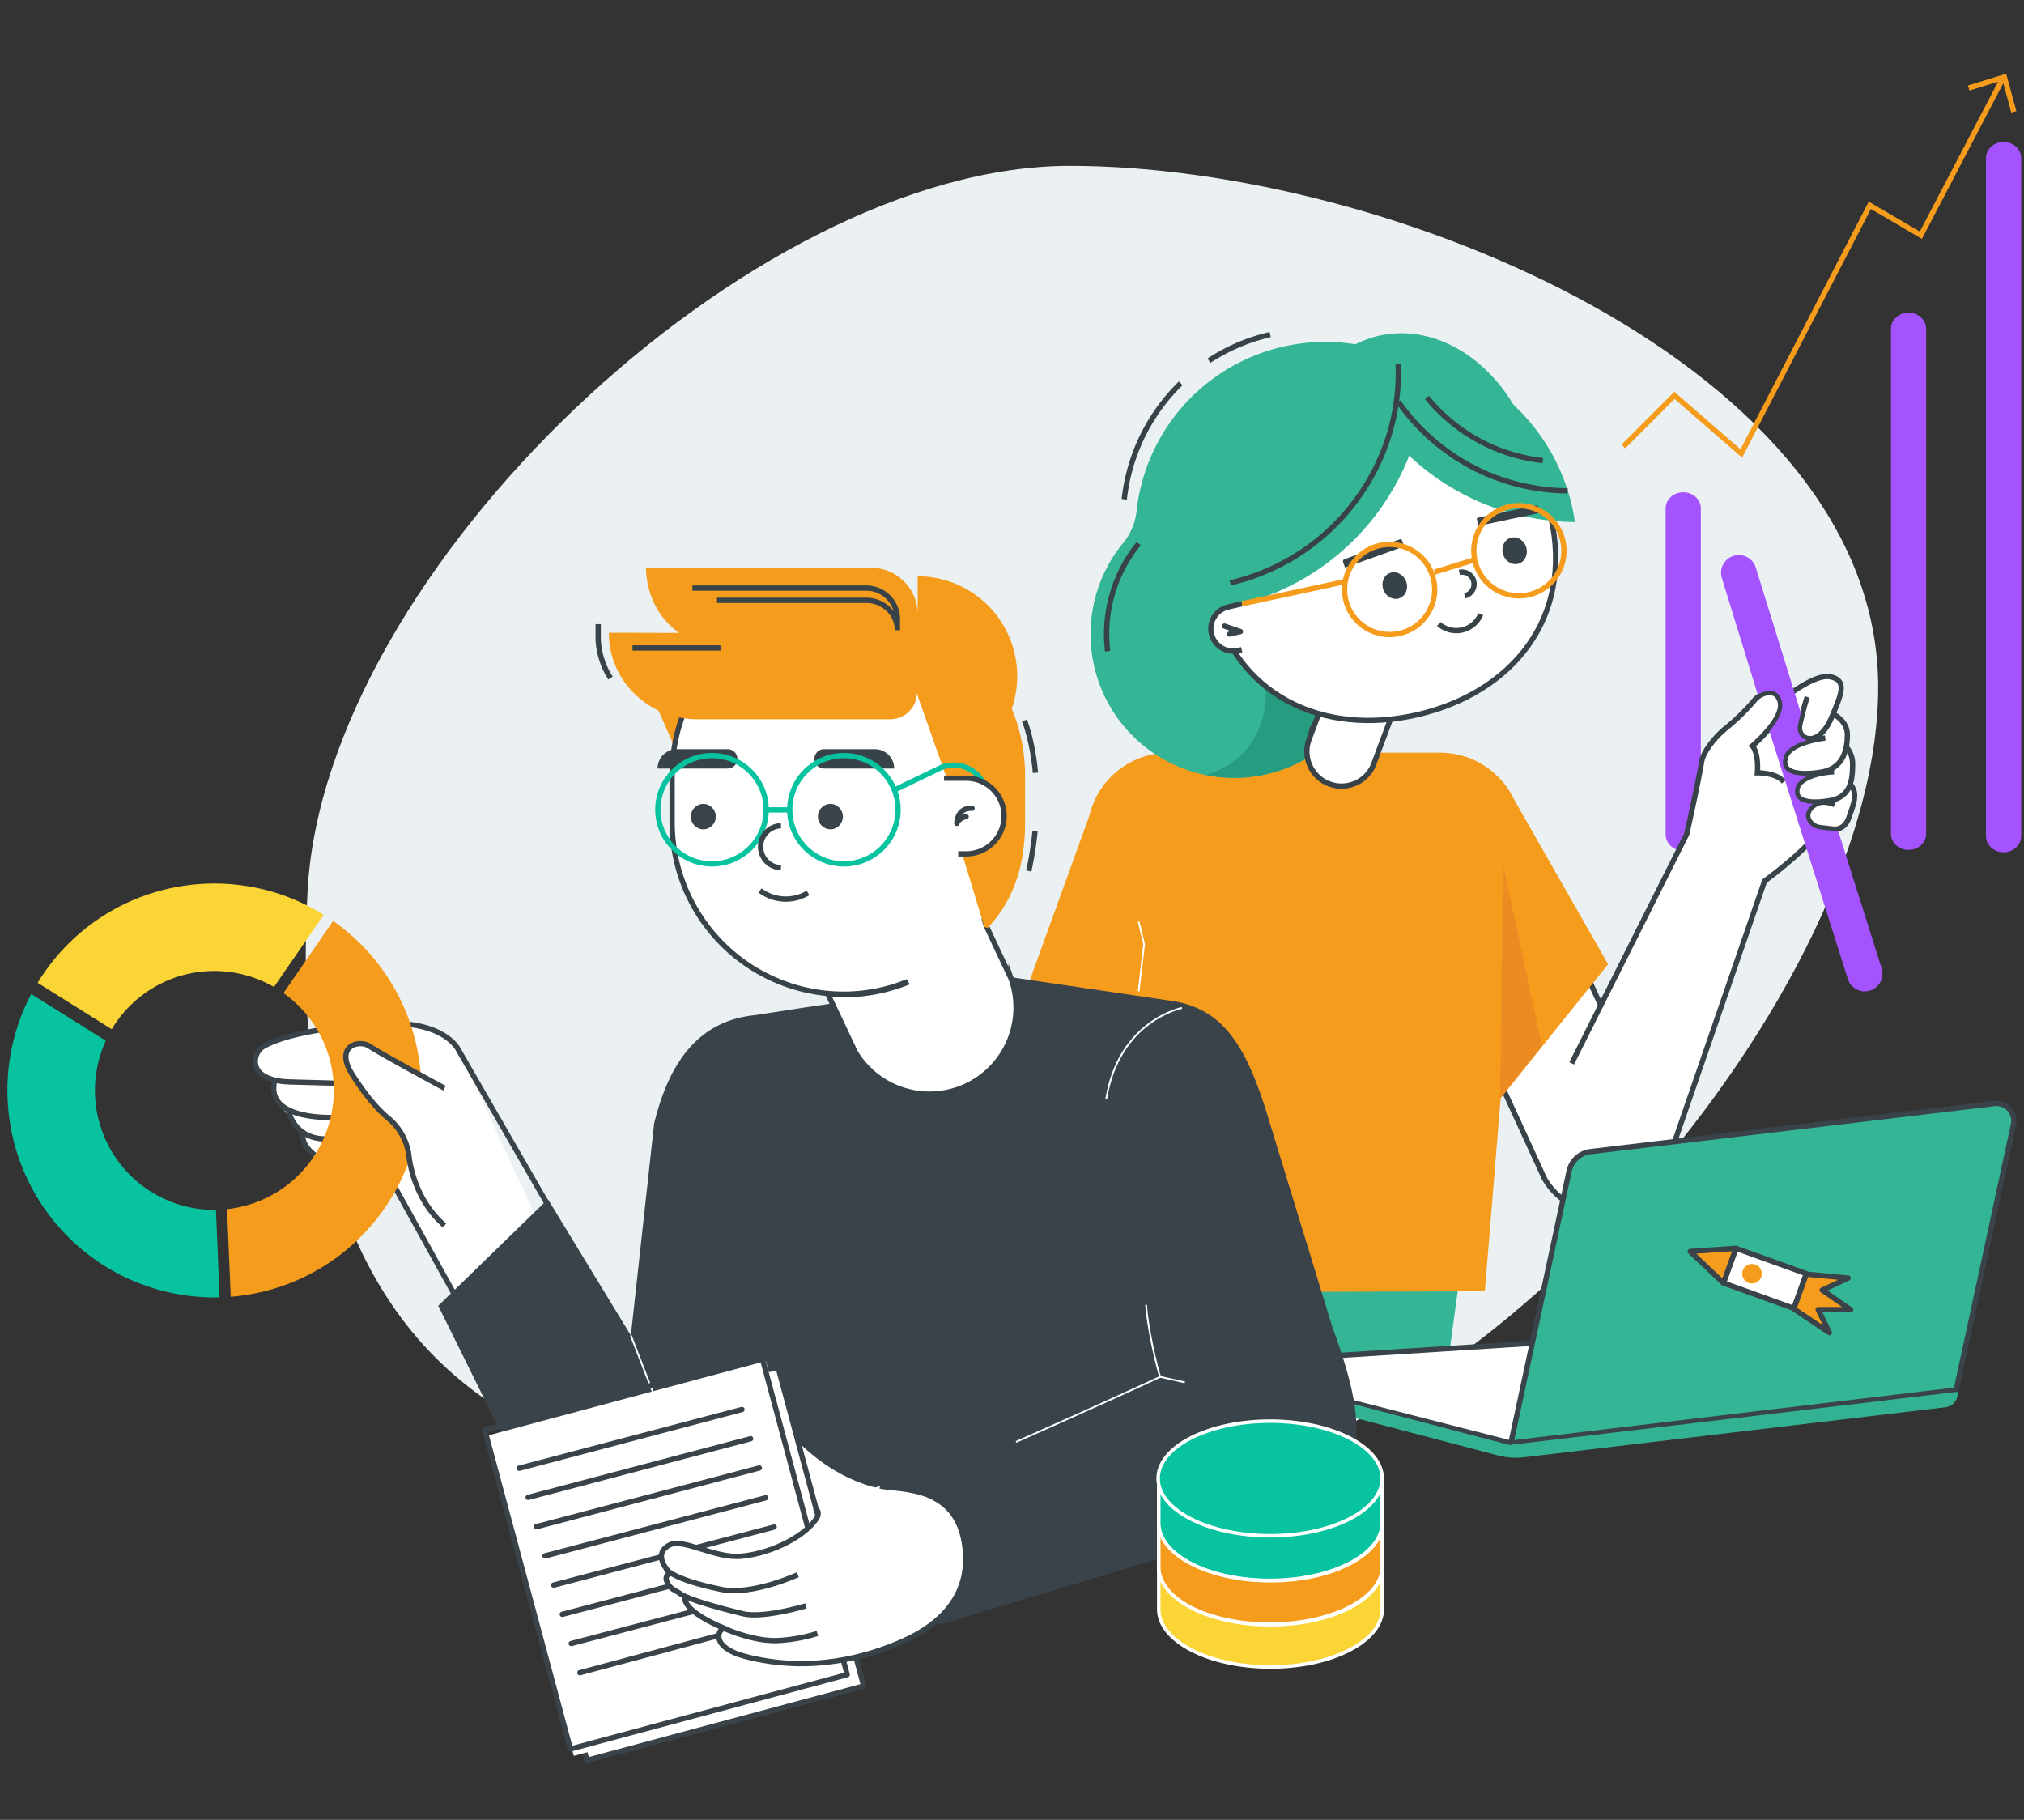 <svg id="Layer_1" data-name="Layer 1" xmlns="http://www.w3.org/2000/svg" viewBox="0 0 1150 1034">
  <rect x="0" y="0" width="1150" height="1034" fill="#333333" stroke="none"/>
  <defs>
    <style>
      .cls-2{fill:#33b596}.cls-18,.cls-3{fill:#f69c1c}.cls-4{fill:#a453ff}.cls-15,.cls-24,.cls-5,.cls-6{fill:#fff}.cls-10,.cls-11,.cls-24,.cls-25,.cls-5{stroke:#384349}.cls-10,.cls-12,.cls-14,.cls-19,.cls-23,.cls-29,.cls-30,.cls-31,.cls-5{stroke-miterlimit:10}.cls-10,.cls-11,.cls-12,.cls-15,.cls-18,.cls-19,.cls-23,.cls-24,.cls-25,.cls-5{stroke-width:3px}.cls-10,.cls-11,.cls-12,.cls-14,.cls-19,.cls-23,.cls-25,.cls-29,.cls-31{fill:none}.cls-11,.cls-15,.cls-18{stroke-linecap:round}.cls-9{fill:#384349}.cls-11,.cls-15,.cls-18,.cls-24,.cls-25{stroke-linejoin:round}.cls-12{stroke:#f69c1c}.cls-14,.cls-29,.cls-30,.cls-31{stroke:#fff}.cls-15,.cls-18,.cls-19{stroke:#394349}.cls-30{fill:#07c39f}.cls-22{fill:#394349}.cls-23{stroke:#07c39f}.cls-30{stroke-width:2px}.cls-29{stroke-width:.65px}.cls-31{stroke-width:.76px}
    </style>
  </defs>
  <path d="M1067.14 390.5c0 181.78-242.64 453.6-424.42 453.6S153.38 903 174.77 506c9.77-181.56 251.39-411.77 433.16-411.77s459.21 114.5 459.21 296.27z" fill="#ebf0f2"/>
  <path class="cls-2" d="M829.6 723.65l-11.69 85.8-132.52-49.34v-36.46H829.6z"/>
  <path class="cls-3" d="M618.95 463.52l-70.21 193.96 197.13 22.38-126.92-216.34z"/>
  <path class="cls-4" d="M956.39 483.34c-5.52 0-10-4.08-10-9.12v-185.4c0-5 4.48-9.12 10-9.12s10 4.08 10 9.12v185.4c0 5.04-4.48 9.12-10 9.12zM1084.39 482.89c-5.52 0-10-4.08-10-9.12v-287c0-5 4.48-9.12 10-9.12s10 4.08 10 9.12v287c0 5.04-4.48 9.12-10 9.12zM1138.39 484.24c-5.52 0-10-4.12-10-9.2V89.85c0-5.08 4.48-9.2 10-9.2s10 4.12 10 9.2V475c0 5.12-4.48 9.24-10 9.24z"/>
  <path class="cls-5" d="M1040.05 461.3c-4 15.31-37.46 39.29-37.46 39.29l-56.32 163.28A38 38 0 01922 687.06a38 38 0 01-44.51-17.51l-42.42-92.36s20.29-19.19 55.27-47.38l19.15 41.37"/>
  <path class="cls-6" d="M1020.92 483.51l22.41-38.89-9.59-53.59-29.77 8.98-21.14 29.63-69.15 164.64 74.29-84.93 32.95-25.84z"/>
  <path stroke-linecap="round" stroke="#a453ff" fill="none" stroke-width="3" stroke-miterlimit="10" d="M987.97 325.43l29.11 81.69"/>
  <path class="cls-5" d="M893 604.17l65.38-130.26s6.31-28.11 8.48-41.11c1.08-6.49 8.7-14.95 13.39-18.79a120.86 120.86 0 0016.46-16 12.41 12.41 0 016.52-4.22c3.09-.76 6.76-.38 8.2 4.82 2.69 9.7-15.79 25.21-15.79 25.21s3.67 3.21 2.88 15.27c0 0 10.9-.2 15 5.19M1042.4 457.2s-5.79-2.73-10.17-.56c-3.76 1.86-6.27 5.58-4.54 9.1a8.4 8.4 0 006.64 4.48l7.49.89s6.07.94 8.67-6.54 5.44-14 .73-19"/>
  <path class="cls-5" d="M1046.22 421.84a14.83 14.83 0 016.4 12.16c-.11 8.09-.38 18.82-13.15 20.93-14.08 2.33-21.07-.74-17.72-8.81 5.12-7.2 20.31-7.61 20.31-7.61"/>
  <path class="cls-5" d="M1041.53 405.61s8.23 3.95 8.12 12-2.09 19-14.87 21.06c-14.08 2.33-24.53.08-19.45-10.41 5.12-7.21 21.75-8.94 21.75-8.94"/>
  <path class="cls-5" d="M1011.39 398.62s19-16.1 28.54-14.11 6.7 9.22.65 23.32c-7.66 17.86-19.75 12.35-18 4.06 1.94-9 4.23-15.91 4.23-15.91"/>
  <path class="cls-4" d="M1069.09 550.09l-24.73-78.17a8.24 8.24 0 01-2.69.19l-7.46-.89a9.34 9.34 0 01-7.43-5c-1.78-3.63.23-7.28 3.42-9.5-4.4-.16-7.47-1.26-9.06-3.26s-1.64-4.52-.32-7.68l.11-.2a15.87 15.87 0 016.77-5c-5.35.24-11.05-.4-13.49-3.68-1.66-2.22-1.59-5.24.21-9l.09-.14c2.52-3.55 7.52-5.81 12.17-7.23a4.34 4.34 0 01-.48-.14c-3.49-1.11-5.42-4.76-4.58-8.67.52-2.39 1.06-4.64 1.57-6.65l-25.6-82.65a10.09 10.09 0 00-19.24 6.09l20.36 66.07c1.87-1 5.88-2.87 9.25-1.63 2.14.78 3.62 2.61 4.4 5.44 1.45 5.23-2.62 11.83-7 17.1l8.94 28.27.18.24v.31l35.41 111.9a10.08 10.08 0 008.43 7 10.23 10.23 0 004.23-.4 10.09 10.09 0 006.54-12.72z"/>
  <path class="cls-3" d="M843.66 733.65l-250.2.81 24.23-260.28a46.53 46.53 0 0146.53-46.53h154a46.53 46.53 0 0146.53 46.53l-2.09 27.55z"/>
  <path class="cls-2" d="M637.88 308.86a34.91 34.91 0 007.87-18.2 107.88 107.88 0 01124.34-95.05 58.22 58.22 0 0113.1-4.77c29.53-6.84 60 10.27 77.39 40.25l-17.9 4.15-.28-.24c-.64-.54-1.3-1.05-2-1.57s-1.4-1.13-2.12-1.68-1.36-1-2-1.48-1.46-1.06-2.2-1.56-1.4-.93-2.1-1.39-1.51-1-2.27-1.45-1.45-.86-2.17-1.29l-2.33-1.34c-.74-.4-1.49-.79-2.24-1.18s-1.59-.83-2.39-1.23-1.53-.72-2.29-1.07l-.41-.18 3.66 42.23-3.94 62.59s-15.28 31-37.69 58a81.66 81.66 0 11-142-73.57z"/>
  <path d="M719.15 390.05l60.66-7.33a81.7 81.7 0 01-89.36 58.5c-1.84-.24-3.64-.58-5.44-.94 38.19-11.22 34.14-50.23 34.14-50.23z" fill="#269d80"/>
  <path class="cls-5" d="M780.55 402.68a123.6 123.6 0 01-29-3.35l-8.12 21.79a19.67 19.67 0 0012.92 24.64A19.68 19.68 0 00781 432.83l11.45-30.71c-3.89.36-7.86.56-11.9.56z"/>
  <path class="cls-5" d="M881.05 293.26c13.46 58-22.25 100.41-75.56 112.77s-104-10-117.48-68 18.84-115.11 72.15-127.47 107.43 24.66 120.89 82.7z"/>
  <path class="cls-6" d="M705.54 343.07l-7.89 1.83a12.68 12.68 0 00-9.48 15.21 12.68 12.68 0 0015.21 9.48l2-.47z"/>
  <path class="cls-2" d="M763.9 201.14a138.73 138.73 0 00130.94 95.45c-.46-3.08-1-6.15-1.72-9.23a113.41 113.41 0 00-129.22-86.22z"/>
  <path class="cls-2" d="M810.06 202.92c-16.13-3.63-34.41-4.5-51.6-.52-61 14.15-98.76 75.87-84.61 136.89.66 2.81 3.14 14.85 4 17.56 9.34-6.42 15.53-10.78 24.2-12.79 66.1-15.33 110.95-75.68 108.01-141.14z"/>
  <path class="cls-9" d="M798.83 330.1c1.62 3.92.09 8.28-3.43 9.73s-7.67-.56-9.29-4.48-.09-8.28 3.43-9.73 7.67.55 9.29 4.48zM867.09 310.68c1.38 4-.4 8.27-4 9.51s-7.63-1-9-5 .4-8.27 4-9.52 7.61 1 9 5.01z"/>
  <path class="cls-10" d="M841.31 349a15 15 0 01-23.83 5.53"/>
  <path class="cls-9" d="M763 312.07h35v3.29a1.33 1.33 0 01-1.33 1.33H763a.66.66 0 01-.66-.66v-3.29a.66.66 0 01.66-.66z" transform="rotate(160.31 780.207 314.353)"/>
  <path class="cls-9" d="M839.7 290.58h33.71a1.33 1.33 0 011.33 1.33v3.29h-35a.66.66 0 01-.66-.66v-3.29a.66.66 0 01.66-.66z" transform="rotate(-11.98 856.777 292.867)"/>
  <path class="cls-10" d="M829.16 325.22a6.84 6.84 0 113.09 13.33"/>
  <path class="cls-11" d="M695.7 355.73l9.1 3.12-6.08 1.41"/>
  <path class="cls-10" d="M705.68 343.07l-7.89 1.83a12.67 12.67 0 00-9.48 15.21 12.67 12.67 0 0015.2 9.48l2-.47"/>
  <circle class="cls-12" cx="789.52" cy="334.88" r="25.62" transform="rotate(-53.35 789.597 334.872)"/>
  <circle class="cls-12" cx="863" cy="312.93" r="25.62" transform="rotate(-36.81 863.022 312.925)"/>
  <path class="cls-12" d="M815.14 325.04l22.28-6.86M764.3 330.42l-58.62 12.65"/>
  <path class="cls-10" d="M890.73 278.87a118.28 118.28 0 01-96.2-50.56M810.76 225.82a99.12 99.12 0 0065.86 35.89M699 331.17c58.38-13.54 98-66.82 95.38-124.62M629.33 370A81.43 81.43 0 01647 308.86M686.91 204.92a107.74 107.74 0 0134.77-14.84M638.79 283.7a108.22 108.22 0 0132.08-65.9"/>
  <path class="cls-3" d="M913.68 547.85l-65.89 82.19-37.87-48.59 50.05-127.69 53.71 94.09z"/>
  <path fill="#eb8b22" d="M852.39 623.92l1.54-133.08 22.22 103.44-23.76 29.64z"/>
  <path class="cls-14" d="M646.99 563.22l3.06-26.75-3.06-12.76"/>
  <path class="cls-15" d="M683.15 775.04l286.65-18.11 140.98 33.88-250.19 29.7-177.44-45.47z"/>
  <path d="M1111.45 789.77l-253 30.2 33.1-154.67a14.2 14.2 0 0112.19-11L1133.1 627a9.93 9.93 0 0110.9 12z" stroke="#394349" stroke-width="3" stroke-miterlimit="10" fill="#33b596"/>
  <path d="M1112.45 790.77L857.54 821l-174.39-45.8.93 7.87L851.25 827a39.27 39.27 0 0014.64 1l239.48-28.43a7.88 7.88 0 006.92-7.12z" fill="#32b292"/>
  <path class="cls-15" transform="rotate(-160.19 1002.772 726.32)" d="M981.51 715.85h42.5v20.95h-42.5z"/>
  <path class="cls-18" d="M960.32 711.04l18.9 17.94 7.1-19.71-26 1.77z"/>
  <path class="cls-3" d="M990.24 721.82a5.55 5.55 0 107.11-3.35 5.55 5.55 0 00-7.11 3.35z"/>
  <path class="cls-18" d="M1026.3 723.93l23.77 2.23-14.74 6.84 16.19 11.15-18.47-.07 6.37 13.11-20.22-13.54 7.1-19.72z"/>
  <path class="cls-6" d="M330 746.23l-69.5-149.75s-7.62-16.9-43.87-14.86c-30.81 1.73-54.51 6.14-66.37 12.6-6 3.26-7.12 11.7-1.81 16 3 2.42 8.08 4.29 16.4 4.52l-8.71-1.06.78 10.66 22.18 32.11 45.44 18.2 57.37 103.67z"/>
  <path class="cls-19" d="M346.77 746.23l-86.3-149.75s-7.62-16.9-43.87-14.86c-30.81 1.73-54.51 6.14-66.37 12.6-6 3.26-7.12 11.7-1.81 16 3 2.42 8.08 4.29 16.4 4.52l25.89.72M171.94 643.26c-1.44 15.11 24.52 20.58 24.52 20.58l28 10.77L273 762.23M196.46 645.14s-25.89 10.07-33.08-15.1M192.15 634.84s-42.47 3-36-21.2"/>
  <path class="cls-3" d="M189.59 616.77a67.71 67.71 0 00-28.53-52.52l28.21-41a117.58 117.58 0 01-58.17 213.54L129 687a67.85 67.85 0 0060.59-70.23z"/>
  <path d="M116.93 502.1a117.09 117.09 0 0167 17.68l-28.26 41a67.85 67.85 0 00-92.18 24l-42.11-26.36a117.46 117.46 0 0195.55-56.32z" fill="#fbd435"/>
  <path d="M4.33 624.46a116.9 116.9 0 0113.43-59.67l42.35 26.54a67.87 67.87 0 0062.59 96.09l2.06 49.7A117.57 117.57 0 014.33 624.46z" fill="#07c39f"/>
  <path class="cls-6" d="M252.56 618.29s-36-19.41-42.43-23.73-20.14 0-10.07 15.82c6.29 9.89 12.58 18 19.58 24.17a38.26 38.26 0 0112.85 23.37c1.3 9.17 6 26.18 20.07 38.36l24 13.66z"/>
  <path class="cls-19" d="M252.56 618.29s-36-19.41-42.43-23.73-20.14 0-10.07 15.82c6.71 10.55 13.42 19.11 21 25.37a32.77 32.77 0 0111.34 21.39c1.14 9.25 5.75 26.62 20.17 39.14"/>
  <path class="cls-22" d="M756.94 753.8L718.8 629.27c-11.42-34.87-23.93-57-54.8-60.84l-89.93-13.26.44.94A49.2 49.2 0 01486 597.85l-13.07-27.73-17.37 2.56-26.08 4.05c-32.06 3-49.15 26.11-57.81 61.65l-13.22 120.37-47.16-77.4L249 741.9l60.22 121.76c23 34.65 42.54 46.91 80.6 46.91l144.53-13.83-1.35 26.6 196.13-59c55.3-19.99 45.12-63.04 27.81-110.54z"/>
  <path class="cls-3" d="M370.31 395.04l12.7 28.7 8.18-25.82-20.88-2.88z"/>
  <path class="cls-5" d="M381.89 440.13a97.49 97.49 0 0192.87-97.39c55.82-2.61 102.13 42.9 102.13 98.78V466c0 55.87-46.31 101.39-102.13 98.78a97.51 97.51 0 01-92.87-97.39z"/>
  <ellipse class="cls-22" cx="471.81" cy="463.98" rx="7.09" ry="7.22"/>
  <ellipse class="cls-22" cx="399.62" cy="463.98" rx="7.09" ry="7.22"/>
  <path class="cls-5" d="M574.51 556.11l-15.27-32.4a97.58 97.58 0 01-79.87 41.44h-1.18q-3.92 0-7.8-.31l15.57 33a49.2 49.2 0 0088.55-41.74z"/>
  <path class="cls-9" d="M413.46 436.65h-39.83a11 11 0 0111-11h28.83a5.5 5.5 0 015.5 5.5 5.5 5.5 0 01-5.5 5.5zM508.06 436.65h-39.83a5.5 5.5 0 01-5.5-5.5 5.5 5.5 0 015.5-5.5h28.83a11 11 0 0111 11z"/>
  <path class="cls-3" d="M484.66 342.63a98.21 98.21 0 00-10.63.59l10 4.18L519 388.54l18.71 53.11h11.13c11.47 0 21.66 9.35 22 20.81.41 12.27-8.87 22.35-24.26 22.35l12.71 41.87 1.84.56c16.53-17.35 21.28-38.87 21.28-59.56v-27.33a97.72 97.72 0 00-97.75-97.72z"/>
  <path class="cls-11" d="M552.3 459.25s-8-1.09-8.66 8.57a6.7 6.7 0 015.27-3.8"/>
  <path class="cls-6" d="M559.79 529.28l-8.24-27.2-43.64 42.19 15.94 26.59 35.94-41.58z"/>
  <circle class="cls-23" cx="404.55" cy="460.07" r="30.77"/>
  <circle class="cls-23" cx="479.48" cy="460.07" r="30.77"/>
  <path class="cls-23" d="M435.39 460.15h13"/>
  <path class="cls-3" d="M520.94 393.57a15.08 15.08 0 01-15.08 15.08H396c-26.36 0-48.8-20.4-50-46.74 0-.8-.05-1.59-.05-2.39 0 0 29 .05 40 .1-13.65-9.55-18.87-24.84-18.87-37H495a26.4 26.4 0 0126.4 26.4v-21.61a56.67 56.67 0 0156.54 56.8c0 13-4.54 26.69-13.43 36.32l-10.82-4.09a81.39 81.39 0 01-32.74-22.87z"/>
  <path class="cls-10" d="M393.39 334.15h98.85a17.65 17.65 0 0117.65 17.65v6.3c0-9.36-7.9-17-17.65-17h-84.85M409.39 368.15h-50M346.88 385.24a44.09 44.09 0 01-7-22v-8.61M459.11 507.34a24.5 24.5 0 01-27.3-1.39"/>
  <path class="cls-23" d="M507.91 449l26.33-12.68a18.94 18.94 0 0123.76 7.33"/>
  <path class="cls-10" d="M536.39 442.15H549a21.5 21.5 0 0121.5 21.5 21.5 21.5 0 01-21.5 21.5h-4.57M443.73 493a11.92 11.92 0 010-23.83"/>
  <path class="cls-5" d="M588.1 472.12a202.48 202.48 0 01-3.56 22.78M582.06 409.39s4.52 10.66 6.26 29.69"/>
  <path class="cls-14" d="M651.2 741.35c.54 10.66 5.5 33.69 8 40.93-31.86 14.87-81.92 37-81.92 37M358.45 758.75s17.36 45.6 22.3 55.46"/>
  <path class="cls-5" d="M548.67 883.23c1.2 23.39-13.56 39.28-34.9 48.92s-53.75 18.52-90.28 9c-9.18-2.39-15.58-6.87-15-12 .44-4.07 3.47-3.82 3.47-3.82S388 916 389.08 907.2l-9.24-14.32s-9.53-9.94.71-15.12c7.72-3.9 26 8 40.91 6.44 18.44-1.86 36.54-12.14 42.54-21.56 0 0 2.68-3.8-1.31-6-16.83-9.17-25.46-22.67-26.51-33.59s5-17.25 8.12-15.93c4 4.27 23.19 29.8 55.75 37.17 11.3 2.59 46.56-1.29 48.62 38.94z"/>
  <path class="cls-24" d="M409.2 924.19s18.2 8.86 33.41 7.89a90.19 90.19 0 0021.81-4"/>
  <path class="cls-5" d="M457.92 912.39s-24.13 7.32-35.85 4.47C388.51 908.69 386 905.1 386 905.1l-3.42-2a9.07 9.07 0 01-3.8-4.84c-1.32-3.54 2.48-4.46 2.48-4.46"/>
  <path class="cls-25" d="M453.28 894.72s-25.9 11.91-43.28 8.39c-27.88-5.65-31.59-11.57-31.59-11.57"/>
  <path class="cls-14" d="M671.56 572.68s-35.7 7.07-43 51.62"/>
  <path class="cls-22" d="M532.97 923.34l-23.37-77.82 60.21-2.98-2 57.99-34.84 22.81z"/>
  <path class="cls-14" d="M659.2 782.28l14 3.15"/>
  <path d="M759.16 887.65a114.08 114.08 0 00-74.54 0h-26.23v27h0c.4 18 28.67 32.49 63.49 32.49s63.09-14.51 63.49-32.49h0v-27z" stroke-width="2" fill="#fbd435" stroke="#fff" stroke-miterlimit="10"/>
  <ellipse cx="721.68" cy="889.66" rx="63.65" ry="32.56" stroke-width=".65" fill="#fbd435" stroke="#fff" stroke-miterlimit="10"/>
  <path d="M759.16 863.65a114.08 114.08 0 00-74.54 0h-26.23v27h0c.4 18 28.67 32.49 63.49 32.49s63.09-14.51 63.49-32.49h0v-27z" stroke-width="2" stroke="#fff" stroke-miterlimit="10" fill="#f69c1c"/>
  <ellipse class="cls-3" cx="721.68" cy="864.85" rx="63.65" ry="32.56"/>
  <ellipse class="cls-29" cx="721.68" cy="864.85" rx="63.65" ry="32.56"/>
  <path class="cls-29" d="M657.89 864.65v25.4c.4 17.77 28.67 32.1 63.5 32.1s63.1-14.33 63.5-32.1v-23.4"/>
  <path class="cls-30" d="M759.16 838.65a114.08 114.08 0 00-74.54 0h-26.23v27c.4 18 28.67 32.49 63.49 32.49s63.09-14.51 63.49-32.49v-27z"/>
  <ellipse class="cls-30" cx="721.68" cy="840.03" rx="63.65" ry="32.56"/>
  <ellipse class="cls-31" cx="721.68" cy="840.03" rx="63.65" ry="32.56"/>
  <path class="cls-31" d="M784.89 843.65v21.59c-.4 17.76-28.67 32.1-63.5 32.1s-63.1-14.34-63.5-32.1v-25.59"/>
  <path class="cls-6" transform="rotate(-15.03 387.758 888.481)" d="M306.35 794.66h162.83v187.63H306.35z"/>
  <path class="cls-22" d="M333.47 1001.69a1.49 1.49 0 01-1.45-1.11l-48.66-181.21a1.52 1.52 0 01.15-1.14 1.56 1.56 0 01.91-.7l157.26-42.22a1.5 1.5 0 011.84 1.06l48.66 181.21a1.5 1.5 0 01-1.06 1.83l-157.26 42.23a1.74 1.74 0 01-.39.05zM286.65 820l47.88 178.31 154.36-41.44L441 778.59z"/>
  <path class="cls-6" transform="matrix(.97 -.26 .26 .97 -215.78 128.3)" d="M297 788.19h162.83v187.63H297z"/>
  <path class="cls-22" d="M324.11 995.22a1.5 1.5 0 01-1.45-1.11L274 812.9a1.5 1.5 0 011.06-1.84l157.26-42.22a1.49 1.49 0 011.83 1.06l48.66 181.21a1.5 1.5 0 01-1.06 1.83L324.5 995.17a1.74 1.74 0 01-.39.05zm-46.82-181.65l47.88 178.31 154.36-41.45-47.88-178.31z"/>
  <path class="cls-6" d="M430.71 923.22L329.47 950.4"/>
  <path class="cls-22" d="M329.47 951.9a1.5 1.5 0 01-.39-2.95l101.24-27.18a1.5 1.5 0 11.78 2.9l-101.24 27.18a1.31 1.31 0 01-.39.05z"/>
  <path class="cls-6" d="M449.7 900.89L324.58 933.8"/>
  <path class="cls-22" d="M324.57 935.3a1.5 1.5 0 01-.38-2.95l125.13-32.91a1.49 1.49 0 011.83 1.06 1.51 1.51 0 01-1.07 1.84L325 935.25a1.31 1.31 0 01-.43.05z"/>
  <path class="cls-6" d="M444.8 884.28L319.68 917.2"/>
  <path class="cls-22" d="M319.68 918.7a1.5 1.5 0 01-.38-3l125.12-32.92a1.51 1.51 0 11.77 2.91l-125.13 32.96a1.73 1.73 0 01-.38.05z"/>
  <path class="cls-6" d="M439.91 867.68L314.78 900.6"/>
  <path class="cls-22" d="M314.78 902.1a1.5 1.5 0 01-.38-3l125.13-32.92a1.5 1.5 0 01.76 2.9l-125.13 32.97a1.58 1.58 0 01-.38.05z"/>
  <path class="cls-6" d="M435.01 851.08L309.89 884"/>
  <path class="cls-22" d="M309.89 885.5a1.5 1.5 0 01-.39-3l125.13-32.92a1.5 1.5 0 11.76 2.9l-125.12 32.97a1.73 1.73 0 01-.38.05z"/>
  <path class="cls-6" d="M431.41 834.08L304.99 867.4"/>
  <path class="cls-22" d="M305 868.9a1.51 1.51 0 01-.38-3L431 832.63a1.5 1.5 0 11.76 2.9l-126.39 33.32a1.65 1.65 0 01-.37.05z"/>
  <path class="cls-6" d="M426.52 817.48l-126.43 33.31"/>
  <path class="cls-22" d="M300.09 852.29a1.5 1.5 0 01-.38-2.95L426.13 816a1.5 1.5 0 11.77 2.9l-126.42 33.34a1.31 1.31 0 01-.39.05z"/>
  <path class="cls-6" d="M421.62 800.88L295.2 834.19"/>
  <path class="cls-22" d="M295.2 835.69a1.5 1.5 0 01-.38-3l126.42-33.31a1.5 1.5 0 01.76 2.9l-126.42 33.36a1.28 1.28 0 01-.38.05z"/>
  <path class="cls-5" d="M500 844.32c11.31 2.56 46.57-1.33 48.63 38.91 1.2 23.39-13.56 39.28-34.9 48.92s-53.75 18.52-90.28 9c-9.18-2.39-15.58-6.87-15-12 .44-4.07 3.47-3.82 3.47-3.82S388 916 389.08 907.2l-9.24-14.32s-9.53-9.94.71-15.12c7.72-3.9 26 8 40.91 6.44 18.44-1.86 36.54-12.14 42.54-21.56 0 0 2.68-3.8-1.31-6"/>
  <path class="cls-24" d="M409.2 924.19s18.2 8.86 33.41 7.89a90.19 90.19 0 0021.81-4"/>
  <path class="cls-5" d="M457.92 912.39s-24.13 7.32-35.85 4.47C388.51 908.69 386 905.1 386 905.1l-3.42-2a9.07 9.07 0 01-3.8-4.84c-1.32-3.54 2.48-4.46 2.48-4.46"/>
  <path class="cls-25" d="M453.28 894.72s-25.9 11.91-43.28 8.39c-27.88-5.65-31.59-11.57-31.59-11.57"/>
  <path class="cls-12" d="M1137.39 45.65l-46 88-29-17-73 141-38-33-29 29"/>
  <path class="cls-12" d="M1118.57 50.02l20.26-6.27 5.38 19.8"/>
</svg>
